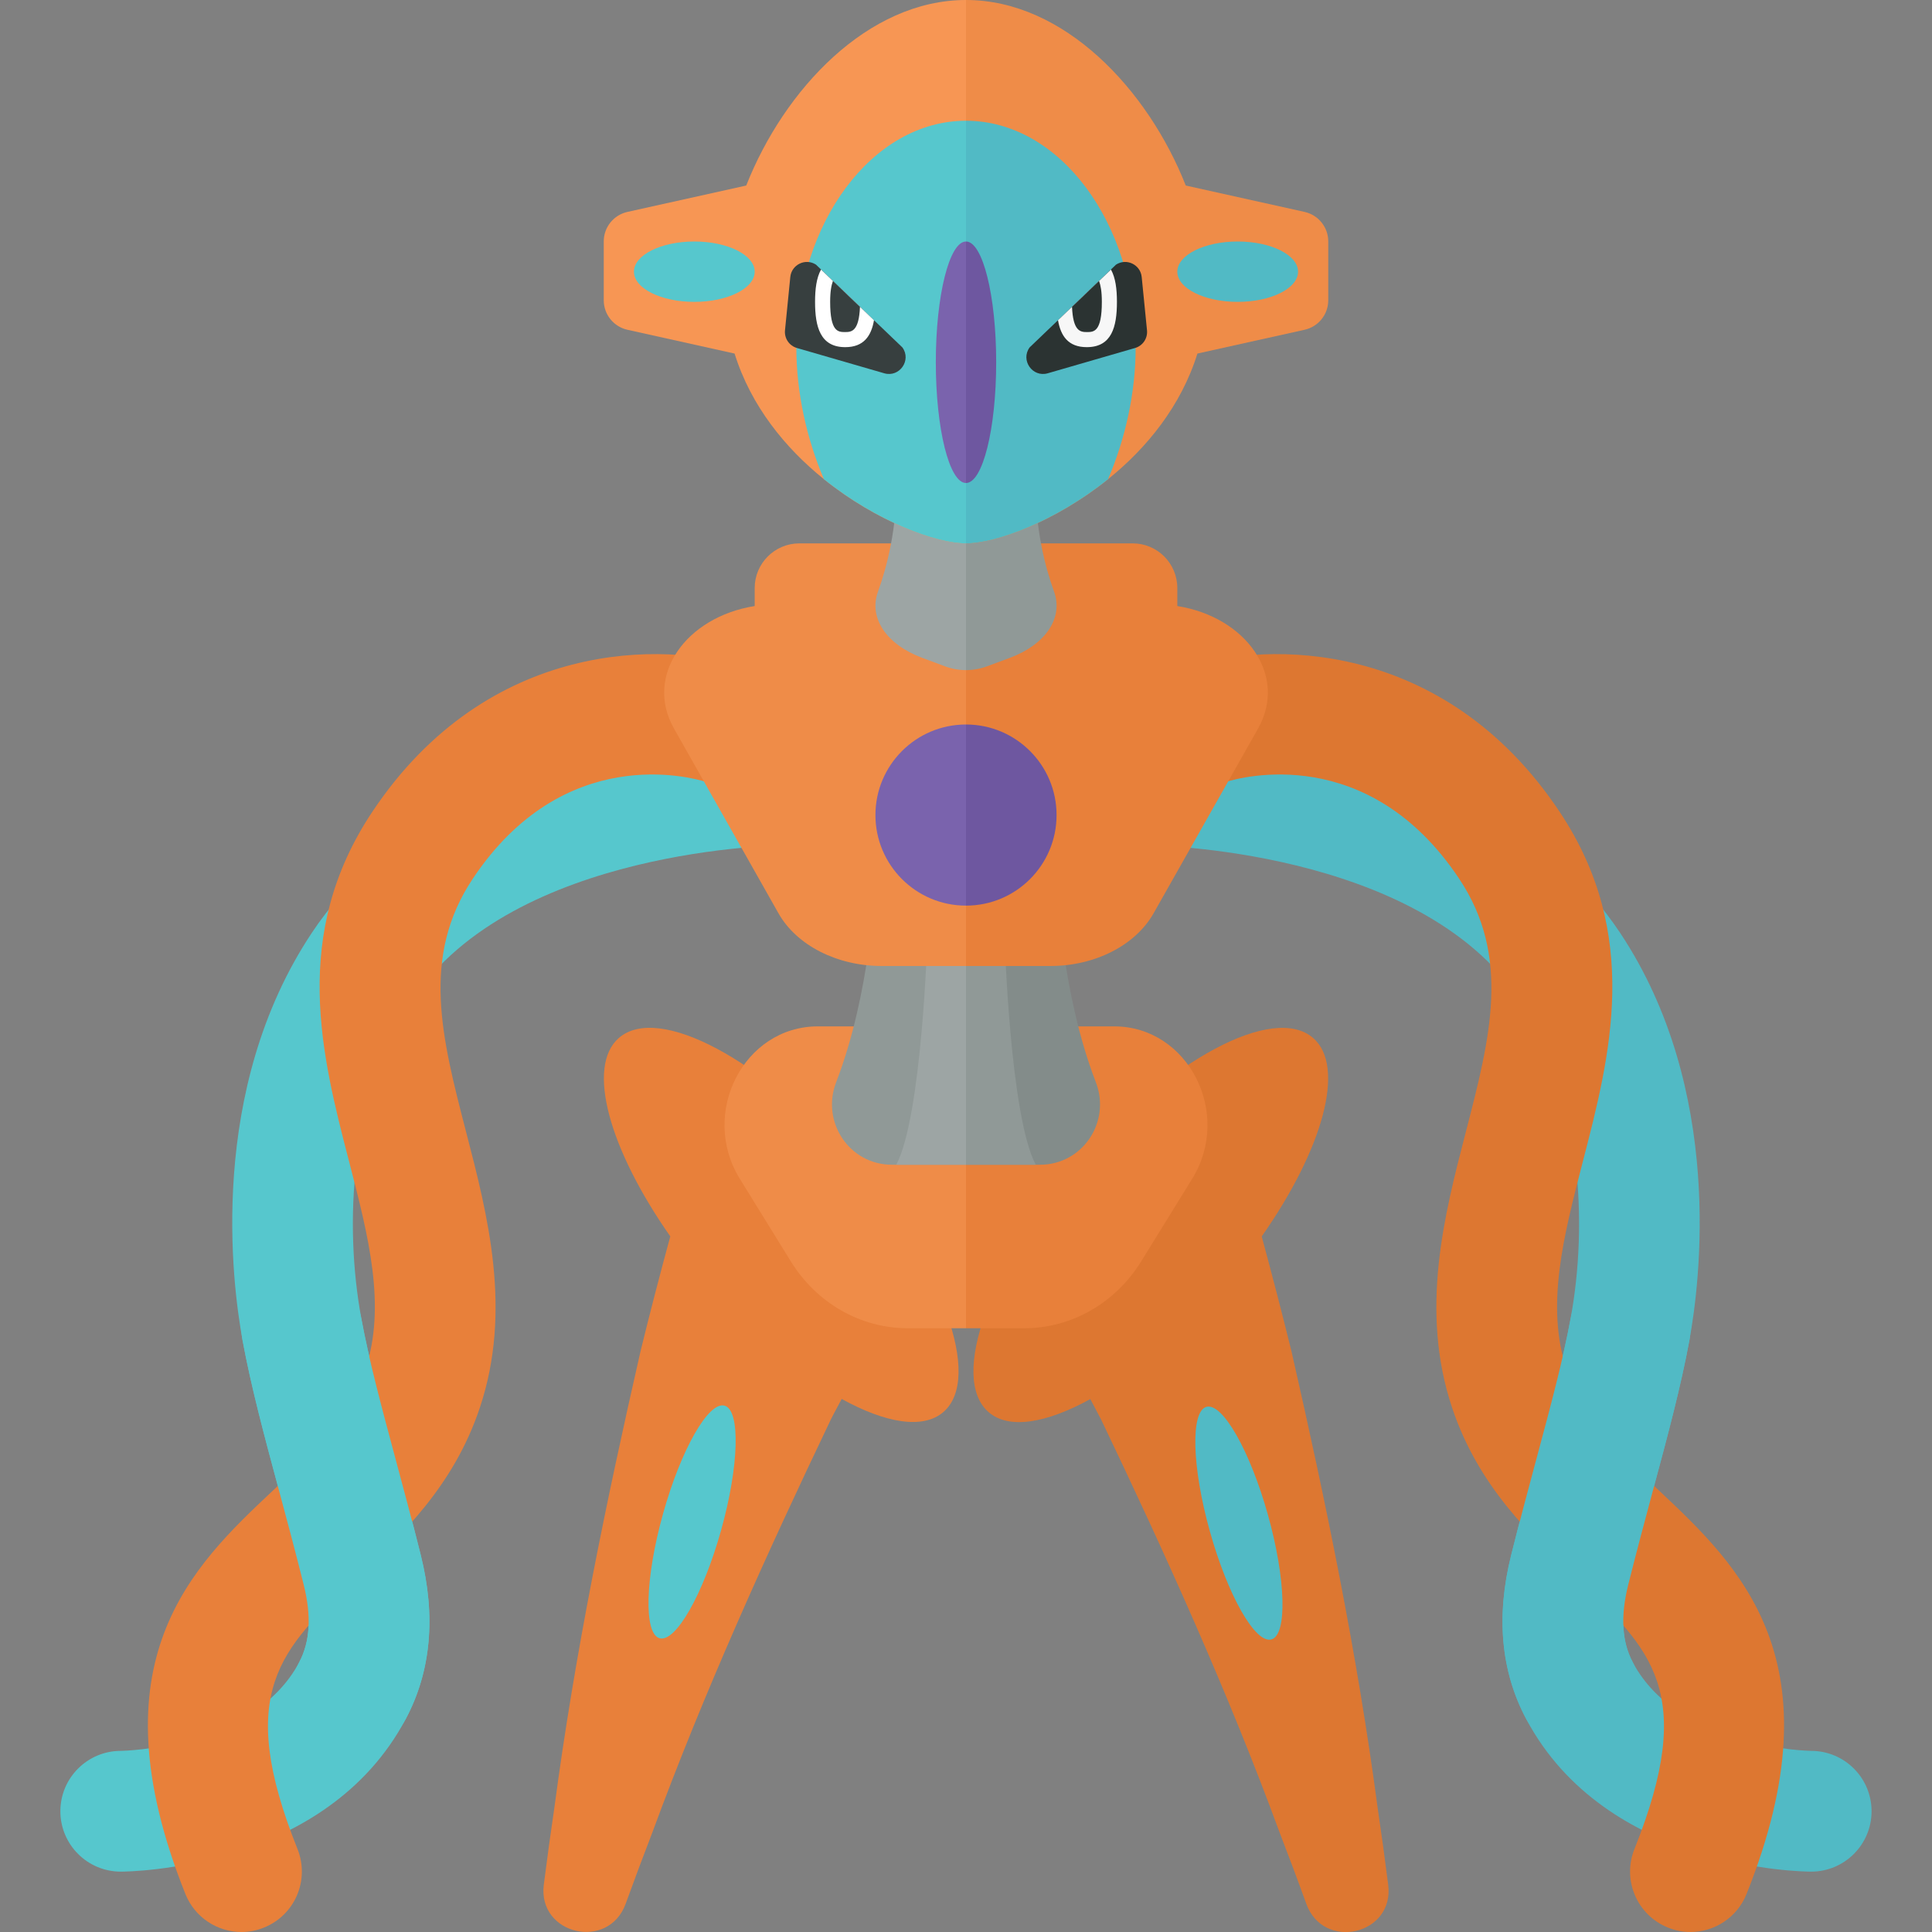 <?xml version="1.0" encoding="utf-8"?>
<!-- Generator: Adobe Illustrator 23.0.1, SVG Export Plug-In . SVG Version: 6.00 Build 0)  -->
<svg version="1.1" xmlns="http://www.w3.org/2000/svg" xmlns:xlink="http://www.w3.org/1999/xlink" x="0px" y="0px" width="32px"
	 height="32px" viewBox="0 0 32 32" enable-background="new 0 0 32 32" xml:space="preserve">
<rect x="0" y="0" width="32" height="32" fill="#808080" stroke="none"/>
<g id="labels">
</g>
<g id="icons">
	<path fill="#7A63AD" d="M16,4c-0.276,0-0.5,0.895-0.5,2c0,1.105,0.224,2,0.5,2V4z"/>
	<path fill="#6E57A0" d="M16.5,6c0-1.105-0.224-2-0.5-2v4C16.276,8,16.5,7.105,16.5,6z"/>
	<g>
		<path fill="#51BAC5" d="M29.999,31c0.552,0,1-0.448,1-1s-0.448-1-1-1c-0.018,0-2.196-0.035-2.956-1.468
			c-0.182-0.342-0.206-0.764-0.074-1.289c0.14-0.558,0.279-1.077,0.41-1.564c0.248-0.92,0.461-1.715,0.604-2.489
			c0.17-0.922,0.588-4.134-1.152-6.744C24.561,12.039,19.225,12,18.999,12C18.447,12,18,12.447,18,12.999
			c-0.001,0.552,0.446,1,0.998,1.001c0.045,0,4.495,0.043,6.169,2.555c1.051,1.577,1.128,3.757,0.849,5.272
			c-0.128,0.695-0.332,1.453-0.568,2.332c-0.134,0.499-0.277,1.028-0.419,1.599c-0.253,1.012-0.17,1.924,0.248,2.711
			C26.602,30.971,29.861,31,29.999,31z"/>
		<path fill="#DD7731" d="M27.999,32c0.397,0,0.772-0.238,0.929-0.629c1.546-3.865-0.118-5.431-1.456-6.689
			c-0.643-0.605-1.25-1.177-1.524-1.999c-0.351-1.052-0.051-2.208,0.266-3.433c0.458-1.766,0.977-3.767-0.383-5.806
			c-1.917-2.875-4.859-2.823-6.148-2.394c-0.524,0.175-0.807,0.741-0.632,1.265c0.173,0.522,0.734,0.805,1.258,0.635
			c0.242-0.076,2.354-0.656,3.859,1.604c0.863,1.294,0.514,2.638,0.111,4.194c-0.359,1.384-0.766,2.953-0.228,4.567
			c0.434,1.3,1.293,2.109,2.051,2.822c1.253,1.179,2.009,1.891,0.969,4.49c-0.205,0.513,0.044,1.095,0.557,1.3
			C27.75,31.977,27.875,32,27.999,32z"/>
		<path fill="#51BAC5" d="M26.161,29c0.158,0,0.318-0.037,0.467-0.116c0.488-0.259,0.674-0.864,0.416-1.352
			c-0.182-0.342-0.206-0.764-0.074-1.289c0.14-0.558,0.279-1.077,0.41-1.564c0.248-0.92,0.461-1.715,0.604-2.489
			c0.1-0.543-0.259-1.064-0.803-1.164c-0.54-0.104-1.064,0.259-1.164,0.803c-0.128,0.694-0.332,1.453-0.568,2.331
			c-0.134,0.499-0.277,1.028-0.419,1.599c-0.253,1.012-0.17,1.924,0.248,2.711C25.456,28.807,25.802,29,26.161,29z"/>
		<path fill="#56C7CD" d="M2,31c-0.552,0-1-0.448-1-1s0.448-1,1-1c0.018,0,2.196-0.035,2.956-1.468
			c0.182-0.342,0.206-0.764,0.074-1.289c-0.14-0.558-0.279-1.077-0.41-1.564c-0.248-0.92-0.461-1.715-0.604-2.489
			c-0.17-0.922-0.588-4.134,1.152-6.744C7.438,12.039,12.774,12,13,12c0.552,0,0.999,0.447,0.999,0.999
			c0.001,0.552-0.446,1-0.998,1.001c-0.045,0-4.495,0.043-6.169,2.555c-1.051,1.577-1.128,3.757-0.849,5.272
			c0.128,0.695,0.332,1.453,0.568,2.332c0.134,0.499,0.277,1.028,0.419,1.599c0.253,1.012,0.17,1.924-0.248,2.711
			C5.397,30.971,2.138,31,2,31z"/>
		<path fill="#E8803A" d="M4,32c-0.397,0-0.772-0.238-0.929-0.629c-1.546-3.865,0.118-5.431,1.456-6.689
			c0.643-0.605,1.25-1.177,1.524-1.999c0.351-1.052,0.051-2.208-0.266-3.433c-0.458-1.766-0.977-3.767,0.383-5.806
			c1.917-2.875,4.859-2.823,6.148-2.394c0.524,0.175,0.807,0.741,0.632,1.265c-0.173,0.522-0.734,0.805-1.258,0.635
			c-0.242-0.076-2.354-0.656-3.859,1.604c-0.863,1.294-0.514,2.638-0.111,4.194c0.359,1.384,0.766,2.953,0.228,4.567
			c-0.434,1.3-1.293,2.109-2.051,2.822c-1.253,1.179-2.009,1.891-0.969,4.49c0.205,0.513-0.044,1.095-0.557,1.3
			C4.25,31.977,4.124,32,4,32z"/>
		<path fill="#56C7CD" d="M5.838,29c-0.158,0-0.318-0.037-0.467-0.116c-0.488-0.259-0.674-0.864-0.416-1.352
			c0.182-0.342,0.206-0.764,0.074-1.289c-0.14-0.558-0.279-1.077-0.41-1.564c-0.248-0.92-0.461-1.715-0.604-2.489
			c-0.1-0.543,0.259-1.064,0.803-1.164c0.54-0.104,1.064,0.259,1.164,0.803c0.128,0.694,0.332,1.453,0.568,2.331
			c0.134,0.499,0.277,1.028,0.419,1.599c0.253,1.012,0.17,1.924-0.248,2.711C6.543,28.807,6.197,29,5.838,29z"/>
		<path fill="#DD7731" d="M22.817,29.936c-0.335-2.53-0.852-5.038-1.426-7.553c-0.156-0.636-0.322-1.27-0.493-1.904
			c1.009-1.438,1.4-2.812,0.851-3.287c-0.655-0.568-2.39,0.358-3.874,2.07s-2.156,3.559-1.501,4.127
			c0.336,0.292,0.959,0.184,1.685-0.216c0.058,0.115,0.122,0.226,0.18,0.341c1.063,2.225,2.094,4.495,2.956,6.839
			c0.151,0.392,0.299,0.785,0.442,1.181c0.285,0.785,1.461,0.513,1.356-0.316C22.939,30.79,22.88,30.363,22.817,29.936z"/>
		
			<ellipse transform="matrix(0.963 -0.269 0.269 0.963 -6.035 6.465)" fill="#51BAC5" cx="20.531" cy="25.219" rx="0.5" ry="2"/>
		<path fill="#E8803A" d="M14.125,19.261c-1.484-1.711-3.218-2.638-3.874-2.07c-0.548,0.476-0.158,1.849,0.851,3.287
			c-0.172,0.634-0.338,1.269-0.493,1.904c-0.574,2.515-1.091,5.023-1.426,7.553c-0.063,0.427-0.122,0.854-0.176,1.281
			c-0.105,0.829,1.071,1.101,1.356,0.316c0.143-0.395,0.291-0.789,0.442-1.181c0.863-2.343,1.893-4.613,2.956-6.839
			c0.057-0.115,0.121-0.226,0.18-0.341c0.726,0.4,1.348,0.508,1.685,0.216C16.281,22.82,15.609,20.972,14.125,19.261z"/>
		<path fill="#EF8C48" d="M16,22h-0.965c-0.782,0-1.511-0.417-1.938-1.11l-0.843-1.365C11.583,18.439,12.32,17,13.546,17H16V22z"/>
		<path fill="#E8803A" d="M16,22h0.965c0.782,0,1.511-0.417,1.938-1.11l0.843-1.365C20.417,18.439,19.68,17,18.454,17H16V22z"/>
		
			<ellipse transform="matrix(0.269 -0.963 0.963 0.269 -15.908 29.469)" fill="#56C7CD" cx="11.469" cy="25.219" rx="2" ry="0.5"/>
		<path fill="#909997" d="M14.489,14.698c0,0-0.069,1.749-0.639,3.225c-0.255,0.66,0.218,1.369,0.925,1.369H16v-4.594H14.489z"/>
		<path fill="#838C8A" d="M18.15,17.923c-0.57-1.476-0.639-3.225-0.639-3.225H16v4.594h1.224
			C17.932,19.292,18.405,18.582,18.15,17.923z"/>
		<path fill="#9DA5A4" d="M15.36,15.542c0,0-0.089,2.942-0.515,3.75H16v-3.75H15.36z"/>
		<path fill="#909997" d="M16,15.542v3.75h1.155c-0.427-0.808-0.515-3.75-0.515-3.75H16z"/>
		<path fill="#EF8C48" d="M16,9h-2.76c-0.408,0-0.74,0.331-0.74,0.74v0.298c-1.137,0.18-1.833,1.15-1.337,2.028l1.731,3.061
			c0.3,0.531,0.971,0.873,1.711,0.873H16V9z"/>
		<path fill="#E8803A" d="M19.5,10.038V9.74C19.5,9.331,19.169,9,18.76,9H16v7h1.396c0.74,0,1.41-0.342,1.711-0.873l1.731-3.061
			C21.333,11.188,20.637,10.218,19.5,10.038z"/>
		<path fill="#9DA5A4" d="M14.851,8c0,0.754-0.153,1.369-0.309,1.8c-0.157,0.433,0.138,0.874,0.73,1.095l0.379,0.141
			c0.113,0.042,0.231,0.063,0.349,0.063V8H14.851z"/>
		<path fill="#909997" d="M16.729,10.895c0.591-0.221,0.886-0.662,0.73-1.095c-0.156-0.431-0.309-1.046-0.309-1.8H16v3.099
			c0.118,0,0.237-0.021,0.349-0.063L16.729,10.895z"/>
		<path fill="#7A63AD" d="M14.5,13.5c0,0.828,0.672,1.5,1.5,1.5v-3C15.172,12,14.5,12.672,14.5,13.5z"/>
		<path fill="#6E57A0" d="M17.5,13.5c0-0.828-0.672-1.5-1.5-1.5v3C16.828,15,17.5,14.328,17.5,13.5z"/>
		<path fill="#F79654" d="M10.392,3.51l1.968-0.437C12.986,1.484,14.374,0,16,0v2v7c-0.496,0-1.483-0.363-2.353-1.063
			c-0.639-0.514-1.21-1.213-1.48-2.081l-1.775-0.394C10.163,5.411,10,5.208,10,4.974V3.998C10,3.764,10.163,3.561,10.392,3.51z"/>
		<path fill="#EF8C48" d="M21.608,3.51l-1.968-0.437C19.014,1.484,17.626,0,16,0v2v7c0.496,0,1.483-0.363,2.353-1.063
			c0.639-0.514,1.21-1.213,1.48-2.081l1.775-0.394C21.837,5.411,22,5.208,22,4.974V3.998C22,3.764,21.837,3.561,21.608,3.51z"/>
		<path fill="#56C7CD" d="M16,2c-1.552,0-2.81,1.698-2.81,3.754c0,0.748,0.17,1.511,0.457,2.183C14.517,8.637,15.504,9,16,9V2z"/>
		<path fill="#51BAC5" d="M16,2v7c0.496,0,1.483-0.363,2.353-1.063c0.287-0.672,0.457-1.435,0.457-2.183C18.81,3.698,17.552,2,16,2z
			"/>
		<ellipse fill="#56C7CD" cx="11.5" cy="4.5" rx="1" ry="0.5"/>
		<ellipse fill="#51BAC5" cx="20.5" cy="4.5" rx="1" ry="0.5"/>
		<path fill="#373F3F" d="M14.946,5.754l-1.431-1.371c-0.173-0.112-0.404-0.001-0.425,0.204l-0.088,0.884
			c-0.013,0.133,0.07,0.256,0.198,0.293l1.447,0.419C14.899,6.255,15.101,5.966,14.946,5.754z"/>
		<path fill="#FFFFFF" d="M13.599,4.465C13.523,4.601,13.5,4.79,13.5,5c0,0.414,0.086,0.75,0.5,0.75
			c0.305,0,0.431-0.184,0.476-0.446L13.599,4.465z"/>
		<path fill="#373F3F" d="M13.796,4.653C13.77,4.727,13.75,4.826,13.75,5c0,0.5,0.133,0.5,0.25,0.5c0.109,0,0.227-0.017,0.244-0.418
			L13.796,4.653z"/>
		<path fill="#2B3332" d="M17.054,5.754l1.431-1.371c0.173-0.112,0.404-0.001,0.425,0.204l0.088,0.884
			c0.013,0.133-0.07,0.256-0.198,0.293l-1.447,0.419C17.101,6.255,16.899,5.966,17.054,5.754z"/>
		<path fill="#F7F7F7" d="M18.401,4.465C18.477,4.601,18.5,4.79,18.5,5c0,0.414-0.086,0.75-0.5,0.75
			c-0.305,0-0.431-0.184-0.476-0.446L18.401,4.465z"/>
		<path fill="#2B3332" d="M18.204,4.653C18.23,4.727,18.25,4.826,18.25,5c0,0.5-0.133,0.5-0.25,0.5
			c-0.109,0-0.227-0.017-0.244-0.418L18.204,4.653z"/>
		<path fill="#7A63AD" d="M16,4c-0.276,0-0.5,0.895-0.5,2c0,1.105,0.224,2,0.5,2V4z"/>
		<path fill="#6E57A0" d="M16.5,6c0-1.105-0.224-2-0.5-2v4C16.276,8,16.5,7.105,16.5,6z"/>
	</g>
</g>
</svg>
